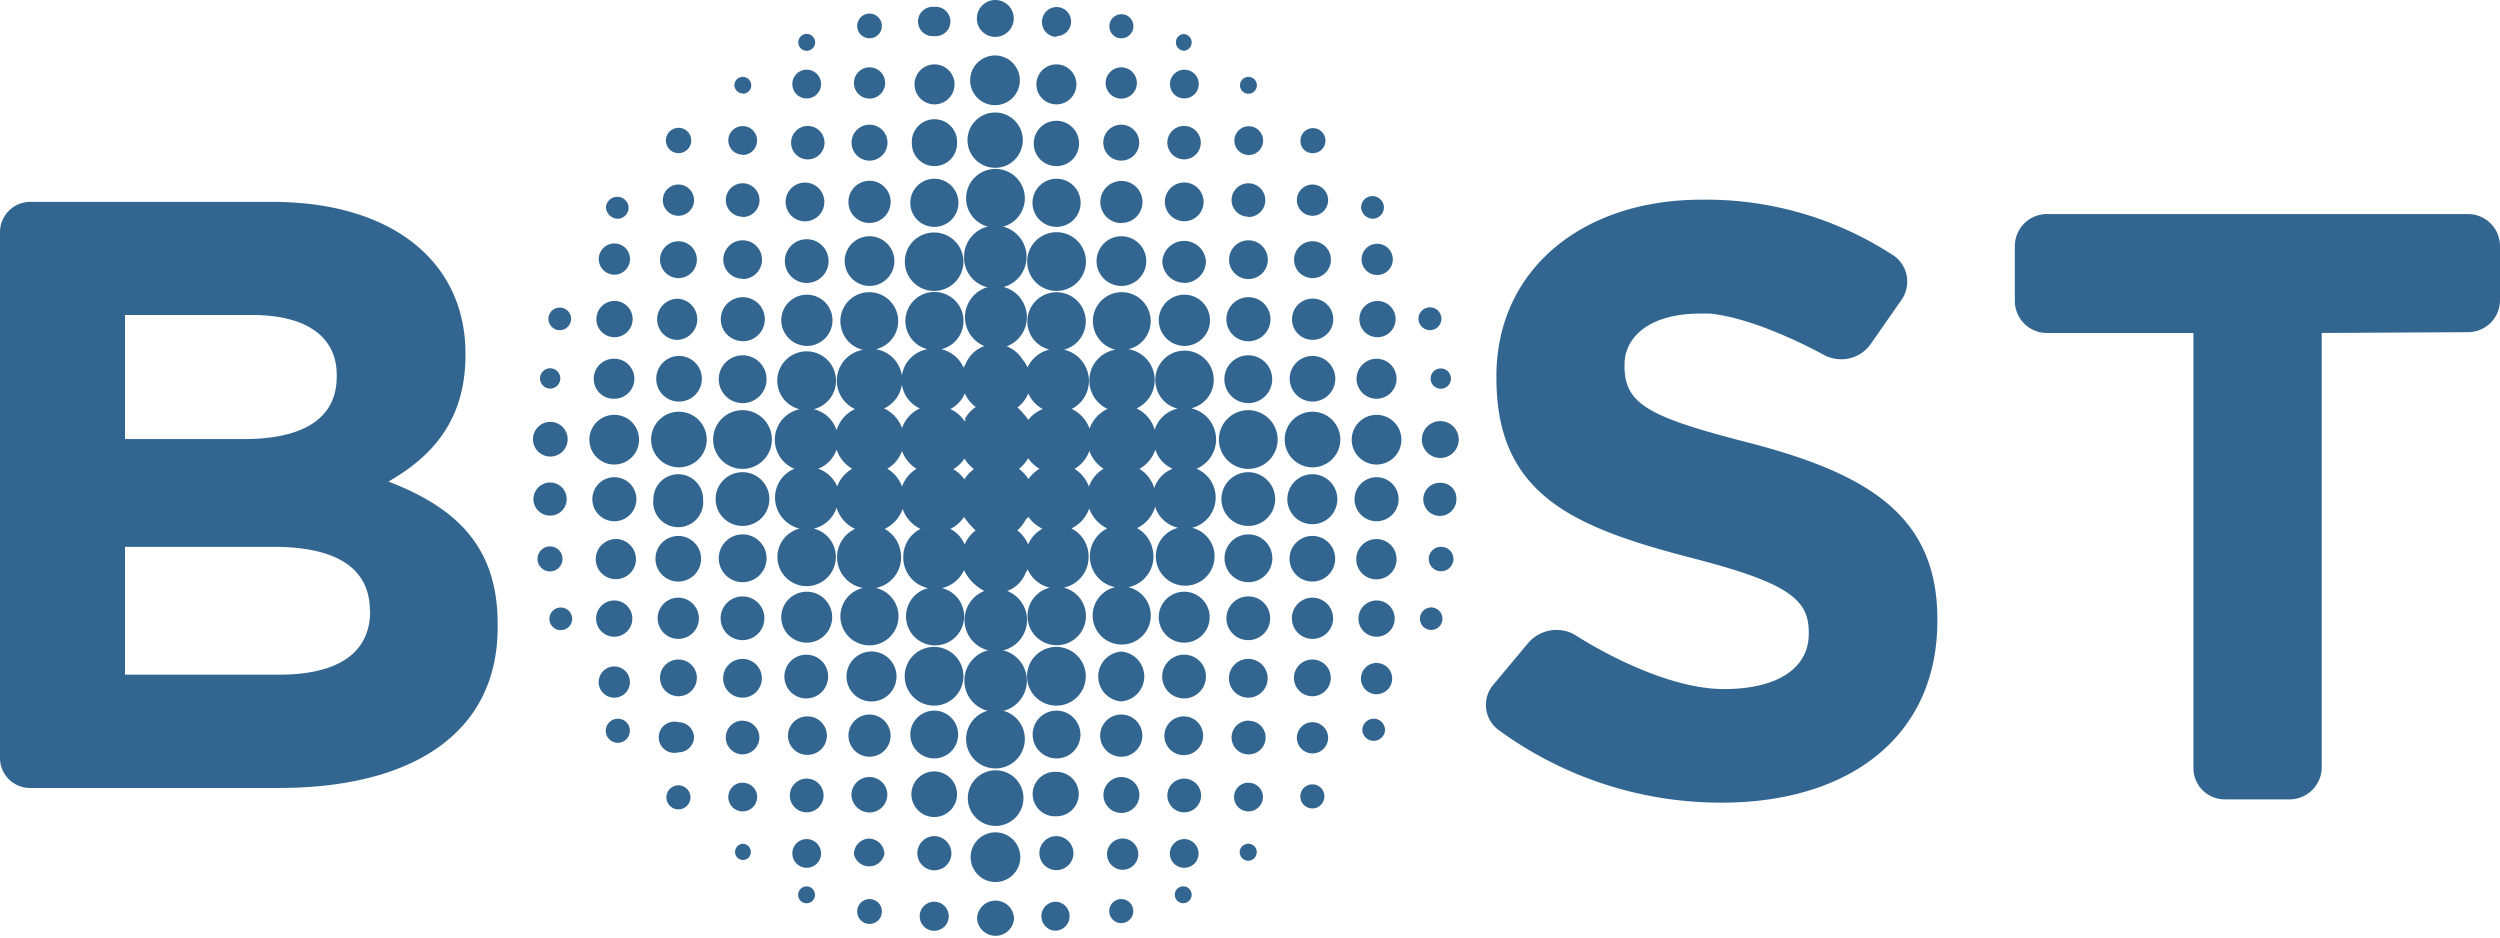 <svg xmlns="http://www.w3.org/2000/svg" width="160" height="60" viewBox="0 0 160 60">
  <defs>
    <style>
      .cls-1 {
        fill: #326691;
      }
    </style>
  </defs>
  <g id="圖層_2" data-name="圖層 2">
    <g id="圖層_1-2" data-name="圖層 1">
      <g>
        <path class="cls-1" d="M148.59,21.31V49.16a2.06,2.06,0,0,1-2.06,2h-4.15a2,2,0,0,1-2-2V21.31H131a2.05,2.05,0,0,1-2.05-2V15.75A2.05,2.05,0,0,1,131,13.7h27A2.05,2.05,0,0,1,160,15.75v3.51a2.05,2.05,0,0,1-2.05,2Z"/>
        <path class="cls-1" d="M112.06,28.37c-6.48-1.66-8.09-2.47-8.09-4.93v-.11c0-1.81,1.67-3.26,4.83-3.26.21,0,.42,0,.64,0,3.13.31,7.32,2.66,7.32,2.66a2.08,2.08,0,0,0,.59.21,2.3,2.3,0,0,0,2.36-.9h0l2-2.87a2,2,0,0,0,.35-1.14,2,2,0,0,0-.86-1.67l-.16-.1a21.86,21.86,0,0,0-12.14-3.48c-7.66,0-13.13,4.5-13.13,11.3v.11c0,7.45,4.88,9.54,12.43,11.5,6.28,1.61,7.56,2.68,7.56,4.77v.11c0,2.19-2,3.53-5.42,3.53-4.28,0-9.48-3.43-9.48-3.43a2.23,2.23,0,0,0-.61-.27,2.39,2.39,0,0,0-2.42.72L95.6,43.79a2,2,0,0,0,.23,2.87l.26.19a24.09,24.09,0,0,0,14.1,4.52c8.09,0,13.8-4.18,13.8-11.63v-.11C124,33.09,119.67,30.36,112.06,28.37Z"/>
        <path class="cls-1" d="M24.86,30.82c2.68-1.53,4.93-3.83,4.93-8.09v-.1c0-5.9-4.72-9.71-12.37-9.71H1.92A1.94,1.94,0,0,0,0,14.85V48.51a1.92,1.92,0,0,0,1.92,1.92H17.85c8.43,0,14-3.43,14-10.29V40C31.88,35,29.21,32.49,24.86,30.82ZM8,20.16h8.14c3.48,0,5.41,1.4,5.41,3.83v.11c0,2.79-2.3,4-5.94,4H8ZM23.69,39.1c0,2.79-2.2,4.08-5.84,4.08H8V35h9.54c4.23,0,6.13,1.53,6.13,4.07Z"/>
        <path class="cls-1" d="M63.72,41.56a2,2,0,1,0,2,2h0A2,2,0,0,0,63.72,41.56Z"/>
        <path class="cls-1" d="M63.72,45.42a1.88,1.88,0,1,0,1.87,1.88h0A1.87,1.87,0,0,0,63.72,45.42Z"/>
        <path class="cls-1" d="M59.79,41.4a1.88,1.88,0,1,0,1.87,1.89v0A1.88,1.88,0,0,0,59.79,41.4Z"/>
        <path class="cls-1" d="M59.79,45.48A1.53,1.53,0,1,0,61.32,47,1.53,1.53,0,0,0,59.79,45.48Z"/>
        <path class="cls-1" d="M55.65,41.7a1.6,1.6,0,0,0,0,3.19,1.6,1.6,0,1,0,0-3.19Z"/>
        <path class="cls-1" d="M55.65,45.73A1.35,1.35,0,1,0,57,47.09a1.36,1.36,0,0,0-1.35-1.36Z"/>
        <path class="cls-1" d="M51.63,37.87a1.63,1.63,0,1,0,1.63,1.63h0A1.63,1.63,0,0,0,51.63,37.87Z"/>
        <path class="cls-1" d="M51.63,41.9A1.4,1.4,0,1,0,53,43.29a1.39,1.39,0,0,0-1.4-1.39Z"/>
        <path class="cls-1" d="M51.63,45.85a1.23,1.23,0,1,0,.06,2.46,1.23,1.23,0,0,0,0-2.46Z"/>
        <path class="cls-1" d="M47.53,30.22a1.72,1.72,0,1,0,1.71,1.72h0A1.72,1.72,0,0,0,47.53,30.22Z"/>
        <path class="cls-1" d="M47.53,34.2a1.53,1.53,0,1,0,1.53,1.53A1.53,1.53,0,0,0,47.53,34.2Z"/>
        <path class="cls-1" d="M47.53,38.17a1.4,1.4,0,1,0,1.39,1.41v0A1.39,1.39,0,0,0,47.53,38.17Z"/>
        <path class="cls-1" d="M47.53,42.17a1.24,1.24,0,1,0,1.23,1.25h0A1.24,1.24,0,0,0,47.53,42.17Z"/>
        <path class="cls-1" d="M47.53,46.12a1.08,1.08,0,1,0,0,2.16A1.09,1.09,0,0,0,48.6,47.2h0a1.07,1.07,0,0,0-1.07-1.07Z"/>
        <path class="cls-1" d="M43.42,30.35a1.59,1.59,0,0,0-1.6,1.58A1.6,1.6,0,1,0,45,32h0A1.6,1.6,0,0,0,43.42,30.35Z"/>
        <path class="cls-1" d="M43.42,34.3a1.46,1.46,0,1,0,1.45,1.47v0A1.46,1.46,0,0,0,43.42,34.3Z"/>
        <path class="cls-1" d="M43.42,38.25a1.32,1.32,0,1,0,1.31,1.33v0A1.33,1.33,0,0,0,43.42,38.25Z"/>
        <path class="cls-1" d="M43.42,42.21a1.17,1.17,0,0,0-1.18,1.17,1.18,1.18,0,1,0,2.36,0h0A1.17,1.17,0,0,0,43.42,42.21Z"/>
        <path class="cls-1" d="M43.42,46.22a1,1,0,1,0,0,1.93,1,1,0,0,0,1-.95h0A1,1,0,0,0,43.42,46.22Z"/>
        <path class="cls-1" d="M39.32,30.54a1.41,1.41,0,1,0,0,2.82,1.41,1.41,0,0,0,0-2.82Z"/>
        <path class="cls-1" d="M39.32,34.5a1.3,1.3,0,0,0-1.19,1.39,1.29,1.29,0,0,0,2.57,0,1.3,1.3,0,0,0-1.19-1.39Z"/>
        <path class="cls-1" d="M39.32,38.43a1.16,1.16,0,1,0,1.15,1.16h0A1.16,1.16,0,0,0,39.32,38.43Z"/>
        <path class="cls-1" d="M40.28,43.39a1,1,0,0,0-1.93,0,1,1,0,1,0,1.93,0Z"/>
        <path class="cls-1" d="M39.55,46a.77.77,0,1,0,.76.77A.76.76,0,0,0,39.55,46Z"/>
        <path class="cls-1" d="M63.72,49.3a1.78,1.78,0,1,0,1.78,1.77A1.77,1.77,0,0,0,63.72,49.3Z"/>
        <path class="cls-1" d="M63.72,53.27a1.59,1.59,0,1,0,1.58,1.6v0A1.59,1.59,0,0,0,63.72,53.27Z"/>
        <path class="cls-1" d="M63.72,57.64a1.18,1.18,0,0,0-1.19,1.17,1.19,1.19,0,0,0,2.37,0h0A1.18,1.18,0,0,0,63.72,57.64Z"/>
        <path class="cls-1" d="M59.79,49.37a1.46,1.46,0,1,0,1.46,1.45,1.46,1.46,0,0,0-1.46-1.45Z"/>
        <path class="cls-1" d="M59.79,53.51a1.1,1.1,0,0,0-1.08,1.1,1.09,1.09,0,0,0,2.18,0A1.11,1.11,0,0,0,59.79,53.51Z"/>
        <path class="cls-1" d="M59.79,57.71a.93.93,0,1,0,.93.93h0A.93.93,0,0,0,59.79,57.71Z"/>
        <path class="cls-1" d="M55.65,49.73a1.15,1.15,0,0,0-1.16,1.14A1.17,1.17,0,0,0,55.64,52a1.15,1.15,0,0,0,1.15-1.15h0A1.14,1.14,0,0,0,55.65,49.73Z"/>
        <path class="cls-1" d="M55.65,53.67a1,1,0,0,0-1,1,1,1,0,0,0,1.95,0v0a1,1,0,0,0-1-1Z"/>
        <path class="cls-1" d="M55.65,57.54a.79.79,0,0,0-.79.8.79.79,0,0,0,1.58,0A.79.79,0,0,0,55.65,57.54Z"/>
        <path class="cls-1" d="M51.63,49.83a1.08,1.08,0,1,0,1.08,1.08,1.08,1.08,0,0,0-1.08-1.08Z"/>
        <path class="cls-1" d="M51.63,53.7a.92.92,0,1,0,.92.92h0A.93.93,0,0,0,51.63,53.7Z"/>
        <path class="cls-1" d="M51.63,56.73a.54.54,0,1,0,.53.54h0A.54.54,0,0,0,51.63,56.73Z"/>
        <path class="cls-1" d="M47.53,50.09a.92.92,0,0,0,0,1.84.93.93,0,0,0,.93-.92h0a.91.91,0,0,0-.91-.91Z"/>
        <path class="cls-1" d="M47.53,54a.53.53,0,0,0-.48.6.48.48,0,1,0,1-.13A.53.53,0,0,0,47.53,54Z"/>
        <path class="cls-1" d="M43.42,50.26a.77.77,0,1,0,.77.77A.77.77,0,0,0,43.42,50.26Z"/>
        <path class="cls-1" d="M35.21,33a1.06,1.06,0,1,0,0-2.12,1.07,1.07,0,0,0-1.07,1.05h0A1.06,1.06,0,0,0,35.21,33Z"/>
        <path class="cls-1" d="M36,35.77a.8.8,0,1,0-.8.8A.8.8,0,0,0,36,35.77Z"/>
        <path class="cls-1" d="M35.9,38.88a.73.73,0,0,0-.74.72.73.73,0,1,0,1.46,0h0A.73.73,0,0,0,35.9,38.88Z"/>
        <path class="cls-1" d="M67.62,41.4a1.88,1.88,0,1,0,1.87,1.89v0A1.89,1.89,0,0,0,67.62,41.4Z"/>
        <path class="cls-1" d="M67.62,45.48A1.53,1.53,0,1,0,69.15,47,1.54,1.54,0,0,0,67.62,45.48Z"/>
        <path class="cls-1" d="M71.76,41.7a1.6,1.6,0,0,0,0,3.19,1.6,1.6,0,0,0,0-3.19Z"/>
        <path class="cls-1" d="M71.76,45.73a1.35,1.35,0,0,0,0,2.7,1.35,1.35,0,0,0,0-2.7Z"/>
        <path class="cls-1" d="M77.83,28.13a2.05,2.05,0,0,0-1.59-2A1.87,1.87,0,1,0,74,24.78a1.84,1.84,0,0,0,1.37,1.37,2,2,0,0,0-1.47,1.35,2.18,2.18,0,0,0-1.16-1.36,2,2,0,0,0-.52-3.79A1.85,1.85,0,1,0,70,21a1.88,1.88,0,0,0,1.39,1.38,2,2,0,0,0-.51,3.79,2.22,2.22,0,0,0-1.15,1.26,2.24,2.24,0,0,0-1.14-1.26,2,2,0,0,0,1.1-1.79,2.05,2.05,0,0,0-1.59-2A1.87,1.87,0,1,0,65.8,21a1.84,1.84,0,0,0,1.36,1.37,2.08,2.08,0,0,0-1.4,1.15,2,2,0,0,0-.33-.53,2,2,0,0,0-1-.82,2,2,0,0,0-.72-3.87A2,2,0,0,0,63,22.15,2,2,0,0,0,61.8,23.3a1.71,1.71,0,0,0-.13.23,2.06,2.06,0,0,0-1.42-1.18,1.86,1.86,0,1,0-.89,0,2,2,0,0,0-.49,3.79,2.15,2.15,0,0,0-1.14,1.26,2.19,2.19,0,0,0-1.15-1.26,2,2,0,0,0-.52-3.79A1.85,1.85,0,1,0,53.84,21a1.86,1.86,0,0,0,1.39,1.39,2,2,0,0,0-.51,3.79,2.19,2.19,0,0,0-1.18,1.36,2,2,0,0,0-1.46-1.35,1.88,1.88,0,1,0-.91,0A2,2,0,0,0,50.84,30a2,2,0,0,0-1.07,2.65,2.07,2.07,0,0,0,1.4,1.18,1.87,1.87,0,1,0,.91,0,2,2,0,0,0,1.46-1.34,2.21,2.21,0,0,0,1.18,1.36,2,2,0,0,0,.51,3.78,1.86,1.86,0,1,0,.83,0,2,2,0,0,0,1.56-2.41,2,2,0,0,0-1-1.37,2.23,2.23,0,0,0,1.15-1.28,2.21,2.21,0,0,0,1.14,1.28,2,2,0,0,0-1.1,1.79,2,2,0,0,0,1.59,2,1.86,1.86,0,1,0,.89,0,2.07,2.07,0,0,0,1.41-1.15A2.88,2.88,0,0,0,63,37.82a2,2,0,1,0,1.46,0,2,2,0,0,0,1.18-1.15l.13-.23a2.05,2.05,0,0,0,1.41,1.17,1.87,1.87,0,1,0,.9,0,2,2,0,0,0,1.59-2,2,2,0,0,0-1.1-1.79,2.21,2.21,0,0,0,1.14-1.28,2.26,2.26,0,0,0,1.15,1.28A2,2,0,0,0,70,36.58a2,2,0,0,0,1.37,1,1.86,1.86,0,1,0,.84,0,2,2,0,0,0,1.56-2.41,2,2,0,0,0-1-1.37,2.21,2.21,0,0,0,1.16-1.36,2,2,0,0,0,1.47,1.34,1.88,1.88,0,1,0,2.28,1.38,1.9,1.9,0,0,0-1.38-1.38A2,2,0,0,0,76.58,30,2.05,2.05,0,0,0,77.83,28.13Zm-12,1.23a2.15,2.15,0,0,0,.7.64,2.35,2.35,0,0,0-.71.66,2.47,2.47,0,0,0-.6-.65A2.51,2.51,0,0,0,65.78,29.36Zm0-2.45a2,2,0,0,0-.36-.46,1.81,1.81,0,0,0-.36-.37,2.14,2.14,0,0,0,.7-.9,2.11,2.11,0,0,0,.93,1A2.19,2.19,0,0,0,65.78,26.91Zm-.1,6.28.09-.11a2.28,2.28,0,0,0,.9.76,2.08,2.08,0,0,0-.92,1,2.34,2.34,0,0,0-.69-.9A2.3,2.3,0,0,0,65.68,33.19Zm-4-3.83a2.52,2.52,0,0,0,.6.66,2.51,2.51,0,0,0-.61.65,2.29,2.29,0,0,0-.71-.64,2.16,2.16,0,0,0,.72-.69Zm.08-2.52s0,.07-.08.11a2.2,2.2,0,0,0-.91-.77,2,2,0,0,0,.93-1,2.18,2.18,0,0,0,.7.87A2.26,2.26,0,0,0,61.73,26.84Zm-.09,6.28a5.17,5.17,0,0,0,.72.83,2.14,2.14,0,0,0-.7.9,2,2,0,0,0-.92-1,2.22,2.22,0,0,0,.9-.79Zm-8.1-1.88A2,2,0,0,0,52.36,30a2,2,0,0,0,1.18-1.23,2.23,2.23,0,0,0,1,1.23A2.22,2.22,0,0,0,53.54,31.24ZM56.79,30a2.15,2.15,0,0,0,.94-1.14A2.18,2.18,0,0,0,58.66,30a2.22,2.22,0,0,0-.93,1.14A2.19,2.19,0,0,0,56.79,30Zm12,0a2.18,2.18,0,0,0,.93-1.14A2.25,2.25,0,0,0,70.63,30a2.19,2.19,0,0,0-.94,1.14A2.26,2.26,0,0,0,68.76,30Zm4.15,0a2.18,2.18,0,0,0,1-1.23A2,2,0,0,0,75.05,30a2,2,0,0,0-1.18,1.24A2.16,2.16,0,0,0,72.91,30Z"/>
        <path class="cls-1" d="M75.8,37.87a1.63,1.63,0,1,0,1.62,1.64h0A1.63,1.63,0,0,0,75.8,37.87Z"/>
        <path class="cls-1" d="M75.8,41.9a1.4,1.4,0,1,0,1.38,1.4h0A1.39,1.39,0,0,0,75.8,41.9Z"/>
        <path class="cls-1" d="M75.8,45.85A1.24,1.24,0,1,0,77,47.09,1.23,1.23,0,0,0,75.8,45.85Z"/>
        <path class="cls-1" d="M79.9,26.25a1.88,1.88,0,1,0,1.87,1.89h0A1.89,1.89,0,0,0,79.9,26.25Z"/>
        <path class="cls-1" d="M79.9,30.22A1.72,1.72,0,1,0,81.61,32h0A1.73,1.73,0,0,0,79.9,30.22Z"/>
        <path class="cls-1" d="M79.9,34.2a1.53,1.53,0,1,0,1.53,1.53A1.53,1.53,0,0,0,79.9,34.2Z"/>
        <path class="cls-1" d="M79.9,38.17a1.4,1.4,0,1,0,1.39,1.41v0A1.39,1.39,0,0,0,79.9,38.17Z"/>
        <path class="cls-1" d="M79.9,42.17a1.24,1.24,0,1,0,1.23,1.25h0A1.24,1.24,0,0,0,79.9,42.17Z"/>
        <path class="cls-1" d="M79.9,46.12a1.08,1.08,0,1,0,0,2.16A1.08,1.08,0,0,0,81,47.2h0a1.07,1.07,0,0,0-1.07-1.07Z"/>
        <path class="cls-1" d="M84,26.35a1.78,1.78,0,1,0,1.78,1.78h0A1.78,1.78,0,0,0,84,26.35Z"/>
        <path class="cls-1" d="M84,30.35a1.6,1.6,0,1,0,1.59,1.59A1.6,1.6,0,0,0,84,30.35Z"/>
        <path class="cls-1" d="M84,34.3a1.46,1.46,0,1,0,1.45,1.46h0A1.45,1.45,0,0,0,84,34.3Z"/>
        <path class="cls-1" d="M84,38.25a1.32,1.32,0,1,0,1.32,1.32h0A1.33,1.33,0,0,0,84,38.25Z"/>
        <path class="cls-1" d="M84,42.21a1.18,1.18,0,0,0-1.19,1.17,1.18,1.18,0,1,0,2.36,0h0A1.17,1.17,0,0,0,84,42.21Z"/>
        <path class="cls-1" d="M84,46.22a1,1,0,1,0,1,1A1,1,0,0,0,84,46.22Z"/>
        <path class="cls-1" d="M88.1,26.55a1.59,1.59,0,1,0,1.59,1.58h0A1.59,1.59,0,0,0,88.1,26.55Z"/>
        <path class="cls-1" d="M88.1,30.54A1.41,1.41,0,1,0,89.51,32h0A1.41,1.41,0,0,0,88.1,30.54Z"/>
        <path class="cls-1" d="M88.1,34.5a1.29,1.29,0,1,0,1.28,1.3v0A1.28,1.28,0,0,0,88.1,34.5Z"/>
        <path class="cls-1" d="M88.1,38.43a1.16,1.16,0,1,0,1.16,1.15h0a1.15,1.15,0,0,0-1.15-1.15Z"/>
        <path class="cls-1" d="M88.1,42.43a1,1,0,1,0,1,1v0a1,1,0,0,0-1-1Z"/>
        <path class="cls-1" d="M87.88,46a.73.73,0,0,0-.69.77.73.73,0,0,0,1.45,0A.73.73,0,0,0,88,46Z"/>
        <path class="cls-1" d="M67.62,49.4a1.42,1.42,0,1,0-.21,2.84h.21a1.42,1.42,0,0,0,0-2.84Z"/>
        <path class="cls-1" d="M67.62,53.51a1.09,1.09,0,1,0,1.08,1.1h0A1.1,1.1,0,0,0,67.62,53.51Z"/>
        <path class="cls-1" d="M67.62,57.71a.93.93,0,0,0-.17,1.85h.17a.93.93,0,0,0,0-1.85Z"/>
        <path class="cls-1" d="M71.76,49.73a1.15,1.15,0,1,0,1.16,1.15,1.15,1.15,0,0,0-1.16-1.15Z"/>
        <path class="cls-1" d="M71.76,53.67a1,1,0,1,0,.18,0A.54.54,0,0,0,71.76,53.67Z"/>
        <path class="cls-1" d="M71.76,57.54a.77.77,0,1,0,.77.77A.77.77,0,0,0,71.76,57.54Z"/>
        <path class="cls-1" d="M75.8,49.83a1.08,1.08,0,0,0-1.09,1.08,1.08,1.08,0,0,0,2.16,0h0A1.09,1.09,0,0,0,75.8,49.83Z"/>
        <path class="cls-1" d="M75.8,53.7a.93.93,0,0,0-.93.92.92.92,0,0,0,1.84,0h0A.93.93,0,0,0,75.8,53.7Z"/>
        <path class="cls-1" d="M75.8,56.73a.54.54,0,1,0,0,1.07h0a.54.54,0,0,0,0-1.07Z"/>
        <path class="cls-1" d="M79.9,50.09a.92.92,0,0,0,0,1.84.93.93,0,0,0,.93-.92h0a.91.91,0,0,0-.91-.91Z"/>
        <path class="cls-1" d="M79.9,54a.55.55,0,0,0-.56.53.56.56,0,0,0,.54.56.55.55,0,0,0,.55-.54v0A.53.53,0,0,0,79.9,54Z"/>
        <path class="cls-1" d="M84,50.2a.77.77,0,1,0,.76.77A.76.76,0,0,0,84,50.2Z"/>
        <path class="cls-1" d="M92.21,29.31A1.18,1.18,0,1,0,91,28.13a1.18,1.18,0,0,0,1.18,1.18Z"/>
        <path class="cls-1" d="M92.21,30.9a1.06,1.06,0,1,0,1,1.07v0A1,1,0,0,0,92.21,30.9Z"/>
        <path class="cls-1" d="M92.21,35a.77.77,0,0,0-.77.77.79.79,0,0,0,1.58,0,.77.77,0,0,0-.77-.77Z"/>
        <path class="cls-1" d="M91.52,38.88a.72.72,0,0,0-.64.8.72.72,0,1,0,.79-.8A.38.38,0,0,0,91.52,38.88Z"/>
        <path class="cls-1" d="M63.7,18.44a2,2,0,1,0-2-2,1.95,1.95,0,0,0,2,2Z"/>
        <path class="cls-1" d="M63.7,14.57a1.88,1.88,0,1,0-1.87-1.88h0A1.88,1.88,0,0,0,63.7,14.57Z"/>
        <path class="cls-1" d="M67.62,18.62a1.88,1.88,0,1,0-1.88-1.88h0A1.88,1.88,0,0,0,67.62,18.62Z"/>
        <path class="cls-1" d="M67.62,14.52A1.54,1.54,0,1,0,66.08,13,1.54,1.54,0,0,0,67.62,14.52Z"/>
        <path class="cls-1" d="M71.76,18.3a1.59,1.59,0,1,0-1.58-1.6h0A1.59,1.59,0,0,0,71.76,18.3Z"/>
        <path class="cls-1" d="M71.76,14.27a1.34,1.34,0,0,0,1.36-1.34,1.35,1.35,0,1,0-2.7,0,1.35,1.35,0,0,0,1.34,1.35Z"/>
        <path class="cls-1" d="M75.8,22.14a1.64,1.64,0,1,0-1.64-1.64h0A1.66,1.66,0,0,0,75.8,22.14Z"/>
        <path class="cls-1" d="M75.8,18.11a1.4,1.4,0,0,0,1.38-1.41,1.4,1.4,0,0,0-2.79,0,1.4,1.4,0,0,0,1.38,1.4Z"/>
        <path class="cls-1" d="M75.8,14.16a1.24,1.24,0,1,0-1.25-1.24,1.25,1.25,0,0,0,1.25,1.24Z"/>
        <path class="cls-1" d="M79.9,25.8a1.53,1.53,0,1,0-1.54-1.53A1.53,1.53,0,0,0,79.9,25.8Z"/>
        <path class="cls-1" d="M79.9,21.84a1.41,1.41,0,1,0-1.41-1.4,1.4,1.4,0,0,0,1.41,1.4Z"/>
        <path class="cls-1" d="M79.9,17.86a1.24,1.24,0,1,0-1.24-1.25v0A1.24,1.24,0,0,0,79.9,17.86Z"/>
        <path class="cls-1" d="M79.9,13.89a1.08,1.08,0,1,0-1.08-1.09v0a1.07,1.07,0,0,0,1.08,1.07Z"/>
        <path class="cls-1" d="M84,25.7a1.46,1.46,0,1,0-1.46-1.45h0A1.47,1.47,0,0,0,84,25.7Z"/>
        <path class="cls-1" d="M84,21.75a1.32,1.32,0,1,0-1.31-1.33v0A1.31,1.31,0,0,0,84,21.75Z"/>
        <path class="cls-1" d="M84,17.8a1.18,1.18,0,1,0-1.18-1.19v0A1.18,1.18,0,0,0,84,17.8Z"/>
        <path class="cls-1" d="M84,13.81a1,1,0,1,0-1-1A1,1,0,0,0,84,13.81Z"/>
        <path class="cls-1" d="M88.1,25.52a1.28,1.28,0,1,0-1.28-1.28A1.28,1.28,0,0,0,88.1,25.52Z"/>
        <path class="cls-1" d="M88.1,21.58A1.16,1.16,0,1,0,87,20.41v0A1.15,1.15,0,0,0,88.1,21.58Z"/>
        <path class="cls-1" d="M87.14,16.6a1,1,0,1,0,1-1h0A1,1,0,0,0,87.14,16.6Z"/>
        <path class="cls-1" d="M87.88,14a.73.73,0,0,0,.69-.76.74.74,0,0,0-.77-.69.73.73,0,0,0-.69.73A.77.77,0,0,0,87.88,14Z"/>
        <path class="cls-1" d="M63.7,10.74A1.77,1.77,0,1,0,61.92,9,1.77,1.77,0,0,0,63.7,10.74Z"/>
        <path class="cls-1" d="M63.69,6.73a1.59,1.59,0,1,0-1.6-1.59,1.59,1.59,0,0,0,1.6,1.59Z"/>
        <path class="cls-1" d="M63.69,2.36a1.18,1.18,0,1,0-1.17-1.19v0A1.17,1.17,0,0,0,63.69,2.36Z"/>
        <path class="cls-1" d="M67.62,10.63a1.44,1.44,0,0,0,1.44-1.45,1.45,1.45,0,1,0-2.9,0v0A1.44,1.44,0,0,0,67.62,10.63Z"/>
        <path class="cls-1" d="M67.62,6.68a1.28,1.28,0,1,0-1.29-1.31,1.28,1.28,0,0,0,1.29,1.31Z"/>
        <path class="cls-1" d="M67.62,2.31a.93.93,0,0,0,0-1.86.94.94,0,0,0-.93.91.94.94,0,0,0,.93,1Z"/>
        <path class="cls-1" d="M71.76,10.28a1.15,1.15,0,1,0-1.15-1.15A1.15,1.15,0,0,0,71.76,10.28Z"/>
        <path class="cls-1" d="M71.76,6.31a1,1,0,1,0-1-1v0A1,1,0,0,0,71.76,6.31Z"/>
        <path class="cls-1" d="M71.76,2.45A.77.77,0,1,0,71,1.69.76.76,0,0,0,71.76,2.45Z"/>
        <path class="cls-1" d="M75.8,10.2a1.07,1.07,0,1,0-1.09-1.07,1.08,1.08,0,0,0,1.08,1.07Z"/>
        <path class="cls-1" d="M75.8,6.3a.92.92,0,1,0-.92-.93.91.91,0,0,0,.91.93Z"/>
        <path class="cls-1" d="M75.8,3.25a.54.54,0,0,0,0-1.07.52.52,0,0,0-.54.52h0A.54.54,0,0,0,75.8,3.25Z"/>
        <path class="cls-1" d="M79.9,9.92A.92.92,0,1,0,79,9h0A.92.92,0,0,0,79.9,9.92Z"/>
        <path class="cls-1" d="M79.9,6a.54.54,0,1,0-.54-.54A.54.54,0,0,0,79.9,6Z"/>
        <path class="cls-1" d="M84,9.8A.8.8,0,1,0,83.23,9V9A.76.76,0,0,0,84,9.8Z"/>
        <path class="cls-1" d="M91.56,24.22a.65.65,0,1,0,.65-.64h0A.65.65,0,0,0,91.56,24.22Z"/>
        <path class="cls-1" d="M91.52,21.13a.73.73,0,1,0,0-1.46.74.74,0,0,0-.74.72v0A.74.74,0,0,0,91.52,21.13Z"/>
        <path class="cls-1" d="M59.79,18.62a1.87,1.87,0,1,0,0-3.74,1.86,1.86,0,0,0-1.88,1.86h0A1.87,1.87,0,0,0,59.79,18.62Z"/>
        <path class="cls-1" d="M59.79,14.52A1.54,1.54,0,1,0,58.26,13,1.53,1.53,0,0,0,59.79,14.52Z"/>
        <path class="cls-1" d="M55.65,18.3a1.59,1.59,0,1,0-1.59-1.59,1.6,1.6,0,0,0,1.59,1.59Z"/>
        <path class="cls-1" d="M55.65,14.27a1.35,1.35,0,1,0-1.35-1.35,1.34,1.34,0,0,0,1.35,1.35Z"/>
        <path class="cls-1" d="M51.63,22.14A1.64,1.64,0,1,0,50,20.5h0A1.66,1.66,0,0,0,51.63,22.14Z"/>
        <path class="cls-1" d="M51.63,18.11a1.4,1.4,0,1,0-1.4-1.4h0A1.4,1.4,0,0,0,51.63,18.11Z"/>
        <path class="cls-1" d="M51.63,14.16a1.24,1.24,0,0,0,0-2.47,1.24,1.24,0,1,0,0,2.47Z"/>
        <path class="cls-1" d="M47.53,25.8A1.53,1.53,0,1,0,46,24.27,1.53,1.53,0,0,0,47.53,25.8Z"/>
        <path class="cls-1" d="M47.53,21.84a1.41,1.41,0,1,0-1.4-1.41h0a1.4,1.4,0,0,0,1.39,1.4Z"/>
        <path class="cls-1" d="M47.53,17.86a1.24,1.24,0,1,0-1.24-1.25v0a1.23,1.23,0,0,0,1.24,1.23Z"/>
        <path class="cls-1" d="M47.53,13.89a1.08,1.08,0,1,0-1.08-1.09v0a1.07,1.07,0,0,0,1.08,1.07Z"/>
        <path class="cls-1" d="M43.42,25.7A1.46,1.46,0,1,0,42,24.25h0a1.45,1.45,0,0,0,1.45,1.45Z"/>
        <path class="cls-1" d="M43.42,21.75a1.32,1.32,0,0,0,0-2.63,1.32,1.32,0,0,0-.2,2.63Z"/>
        <path class="cls-1" d="M43.42,17.8a1.18,1.18,0,1,0-1.18-1.18h0A1.19,1.19,0,0,0,43.42,17.8Z"/>
        <path class="cls-1" d="M43.42,13.81a1,1,0,1,0-1-1h0A1,1,0,0,0,43.42,13.81Z"/>
        <path class="cls-1" d="M39.32,25.52a1.28,1.28,0,1,0,0-2.56A1.28,1.28,0,0,0,38,24.24h0A1.27,1.27,0,0,0,39.32,25.52Z"/>
        <path class="cls-1" d="M39.32,21.58a1.16,1.16,0,1,0-1.15-1.17v0A1.15,1.15,0,0,0,39.32,21.58Z"/>
        <path class="cls-1" d="M39.32,17.58a1,1,0,1,0-1-1,1,1,0,0,0,1,1Z"/>
        <path class="cls-1" d="M39.55,14a.71.71,0,0,0,.68-.76.73.73,0,0,0-1.45,0A.77.77,0,0,0,39.55,14Z"/>
        <path class="cls-1" d="M59.79,10.63A1.44,1.44,0,0,0,61.25,9.2a1.45,1.45,0,1,0-2.89,0v0A1.44,1.44,0,0,0,59.79,10.63Z"/>
        <path class="cls-1" d="M59.79,6.68a1.28,1.28,0,0,0,1.3-1.26,1.28,1.28,0,1,0-1.3,1.26Z"/>
        <path class="cls-1" d="M59.79,2.31a.94.94,0,1,0,0-1.87h0a.94.94,0,1,0,0,1.87Z"/>
        <path class="cls-1" d="M55.65,10.28A1.15,1.15,0,1,0,54.5,9.13,1.15,1.15,0,0,0,55.65,10.28Z"/>
        <path class="cls-1" d="M55.65,6.31a1,1,0,1,0-1-1v0A1,1,0,0,0,55.65,6.31Z"/>
        <path class="cls-1" d="M55.65,2.45a.79.79,0,1,0-.79-.79A.79.79,0,0,0,55.65,2.45Z"/>
        <path class="cls-1" d="M51.63,10.2a1.07,1.07,0,1,0-1-1.11v0A1.07,1.07,0,0,0,51.63,10.2Z"/>
        <path class="cls-1" d="M51.63,6.3a.92.92,0,1,0-.92-.93.91.91,0,0,0,.91.93Z"/>
        <path class="cls-1" d="M51.63,3.25a.54.54,0,1,0-.54-.54h0A.54.54,0,0,0,51.63,3.25Z"/>
        <path class="cls-1" d="M47.53,9.92A.92.92,0,0,0,48.45,9a.91.91,0,0,0-.91-.93.92.92,0,0,0-.93.91h0a.92.92,0,0,0,.91.92Z"/>
        <path class="cls-1" d="M47.53,6A.54.54,0,1,0,47,5.44a.54.54,0,0,0,.54.54Z"/>
        <path class="cls-1" d="M43.42,9.8a.81.81,0,1,0-.8-.8A.8.8,0,0,0,43.42,9.8Z"/>
        <path class="cls-1" d="M47.53,26.25a1.88,1.88,0,1,0,1.87,1.88h0A1.88,1.88,0,0,0,47.53,26.25Z"/>
        <path class="cls-1" d="M43.42,26.35a1.78,1.78,0,1,0,1.81,1.78,1.78,1.78,0,0,0-1.81-1.78Z"/>
        <path class="cls-1" d="M39.32,26.55a1.59,1.59,0,1,0,1.58,1.58h0A1.58,1.58,0,0,0,39.32,26.55Z"/>
        <path class="cls-1" d="M35.21,27a1.11,1.11,0,1,0,1.12,1.11A1.11,1.11,0,0,0,35.21,27Z"/>
        <path class="cls-1" d="M35.21,24.87a.65.65,0,1,0-.65-.65h0A.66.66,0,0,0,35.21,24.87Z"/>
        <path class="cls-1" d="M35.9,21.13a.74.74,0,0,0,.65-.8.73.73,0,0,0-1.45,0,.74.74,0,0,0,.65.8Z"/>
      </g>
    </g>
  </g>
</svg>
